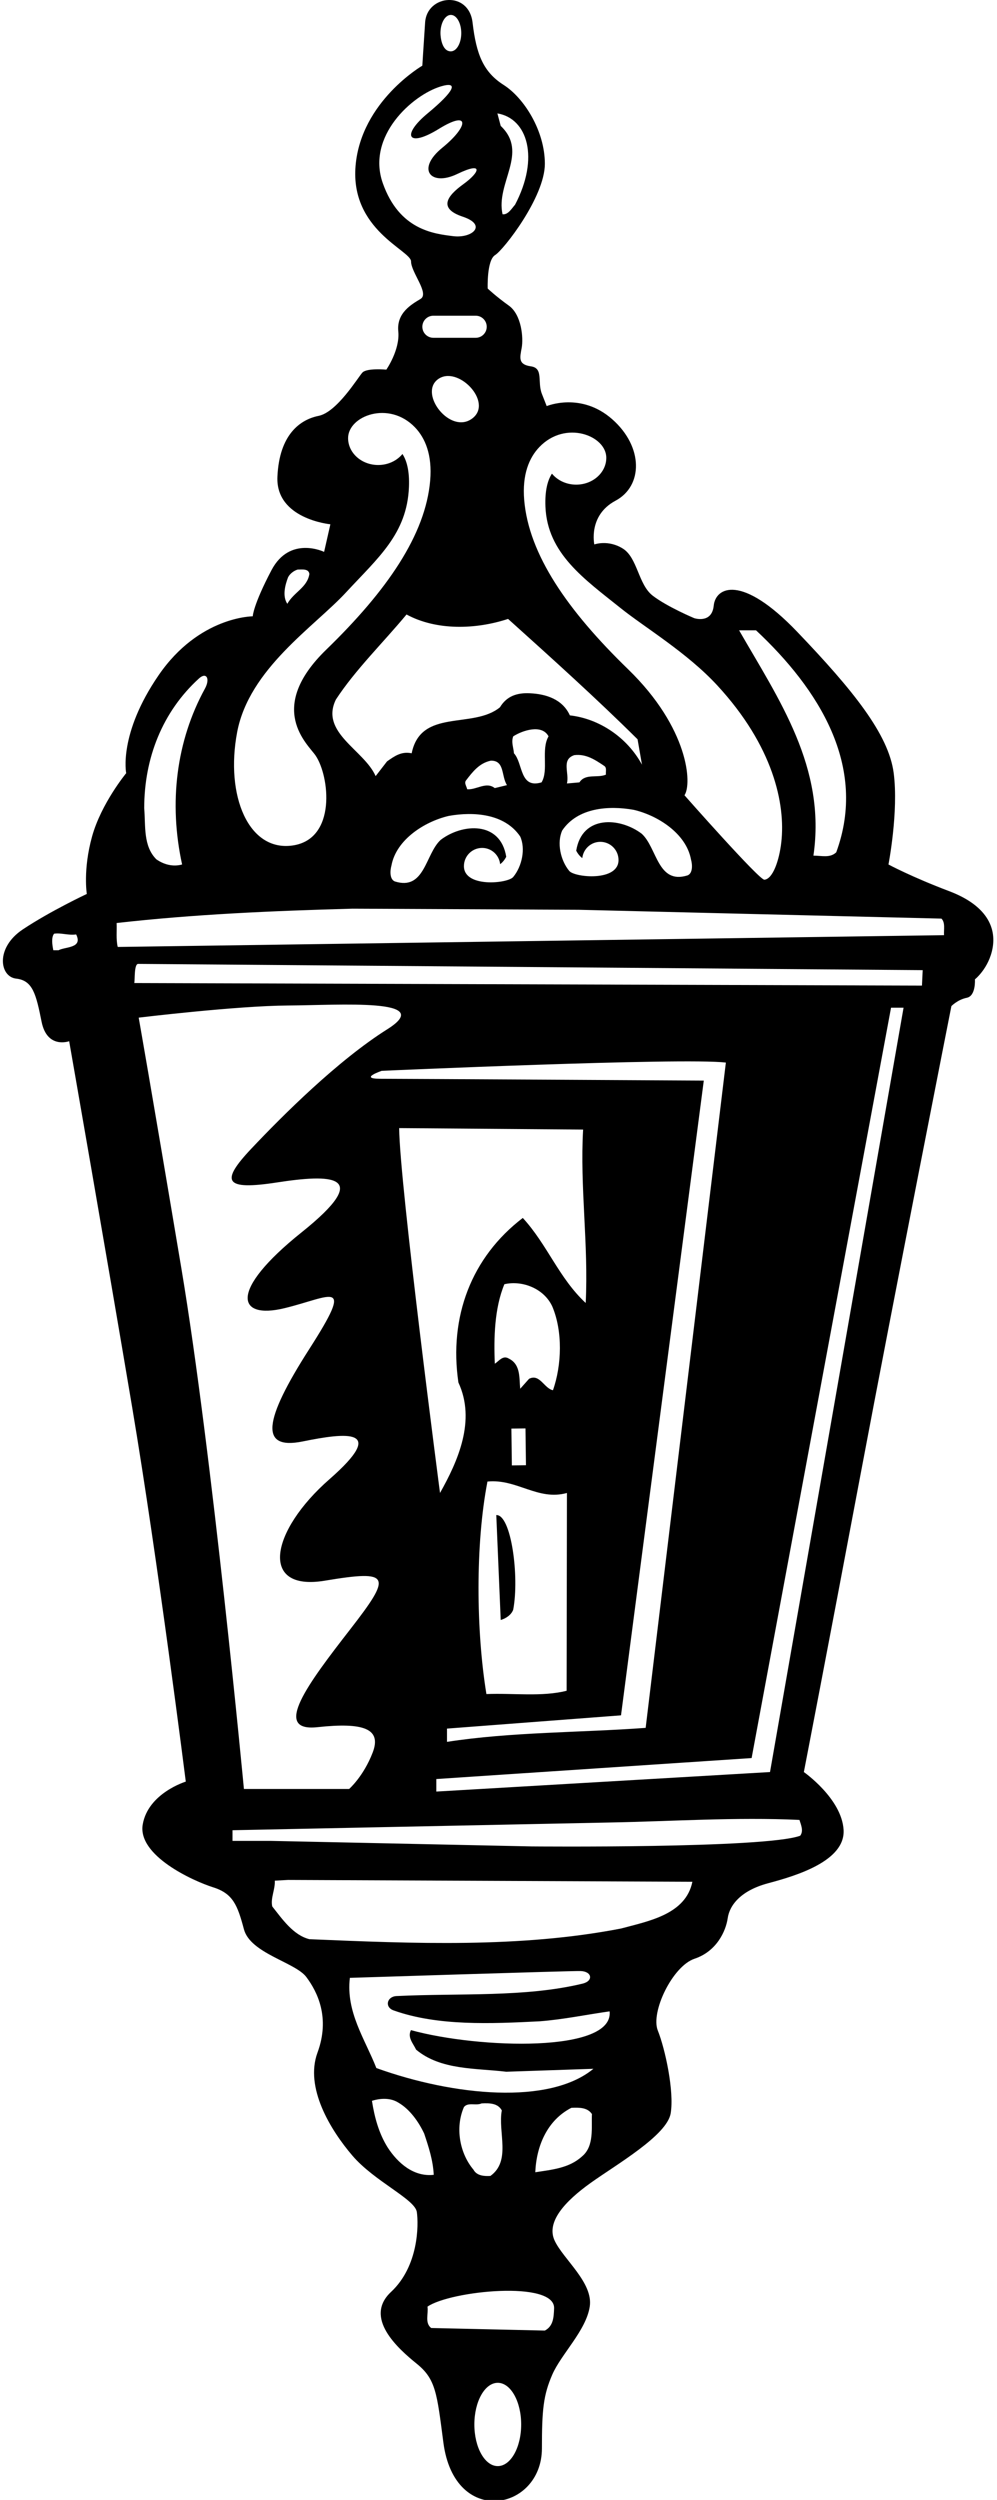 <?xml version="1.0" encoding="UTF-8"?>
<svg xmlns="http://www.w3.org/2000/svg" xmlns:xlink="http://www.w3.org/1999/xlink" width="271pt" height="679pt" viewBox="0 0 271 679" version="1.1">
<g id="surface1">
<path style=" stroke:none;fill-rule:nonzero;fill:rgb(0%,0%,0%);fill-opacity:1;" d="M 139.5 437.199 C 141.199 428.199 138.965 411.336 134.898 411.5 L 136.102 440 C 137.5 439.602 139 438.602 139.5 437.199 "/>
<path style=" stroke:none;fill-rule:nonzero;fill:rgb(0%,0%,0%);fill-opacity:1;" d="M 257.992 242.043 C 247.695 238.145 241.5 234.801 241.5 234.801 C 241.5 234.801 244.289 220.426 242.914 209.926 C 241.535 199.426 231.859 187.449 216.691 171.605 C 201.523 155.766 194.5 159.5 194 164.5 C 193.5 169.5 188.699 167.898 188.699 167.898 C 188.699 167.898 181.332 164.809 177.406 161.781 C 173.484 158.754 173.301 151.5 169.301 149 C 165.301 146.5 161.547 147.875 161.547 147.875 C 161.547 147.875 159.801 140 167.301 136 C 174.801 132 174.922 121.379 166.422 113.879 C 157.922 106.379 148.602 110.301 148.602 110.301 C 148.602 110.301 148.602 110.301 147.301 107 C 146 103.699 147.801 100 144.301 99.5 C 140.801 99 141.305 97.188 141.801 94.5 C 142.297 91.812 141.801 85.5 138.301 83 C 134.801 80.5 132.562 78.371 132.562 78.371 C 132.562 78.371 132.277 70.684 134.574 69.281 C 136.875 67.883 148.102 53.496 148.102 44.496 C 148.102 35.496 142.41 26.578 136.91 23.078 C 131.41 19.578 129.473 14.863 128.449 6.117 C 127.426 -2.625 116.055 -1.426 115.555 6.074 C 115.055 13.574 114.797 17.836 114.797 17.836 C 114.797 17.836 98.152 27.5 96.652 45 C 95.152 62.5 111.73 68.008 111.73 71.008 C 111.73 74.008 116.801 79.699 114.301 81.199 C 111.801 82.699 107.762 85.004 108.262 90.004 C 108.762 95.004 105.012 100.398 105.012 100.398 C 105.012 100.398 99.699 99.898 98.5 101.199 C 97.301 102.5 91.602 111.953 86.602 112.953 C 81.602 113.953 75.906 118 75.406 129.5 C 74.906 141 89.801 142.398 89.801 142.398 L 88.098 149.898 C 88.098 149.898 78.789 145.371 73.789 154.871 C 68.789 164.371 68.699 167.398 68.699 167.398 C 68.699 167.398 54.125 167.383 43.125 183.383 C 32.125 199.383 34.301 210 34.301 210 C 34.301 210 27.523 218.199 25.023 227.199 C 22.523 236.199 23.598 242.801 23.598 242.801 C 23.598 242.801 13.68 247.445 6.18 252.445 C -1.32 257.445 -0.102 265.301 4.398 265.801 C 8.898 266.301 9.801 270 11.301 277.5 C 12.801 285 18.801 282.801 18.801 282.801 C 18.801 282.801 28.969 340.867 35.949 382.371 C 42.926 423.875 50.5 483.898 50.5 483.898 C 50.5 483.898 40.301 487 38.801 495.5 C 37.301 504 52.531 510.906 57.93 512.605 C 63.328 514.309 64.555 517.438 66.301 524 C 68.043 530.562 80.262 532.973 83.262 536.973 C 86.262 540.973 89.801 548 86.301 557.5 C 82.801 567 89.801 578.5 95.801 585.5 C 101.801 592.5 112.801 597.301 113.301 600.801 C 113.801 604.301 113.797 615.496 106.297 622.496 C 98.797 629.496 108.086 637.816 113.285 642.016 C 118.484 646.215 118.766 650.047 120.52 663.434 C 123.562 686.672 147.301 681.887 147.301 665 C 147.301 654.5 147.695 650.566 150.102 645 C 152.504 639.434 159.301 633 160.301 626.5 C 161.301 620 153.129 613.645 150.762 608.574 C 148.395 603.508 153.559 597.887 160.559 592.887 C 167.559 587.887 181.301 580 182.301 574 C 183.301 568 180.801 556.5 178.801 551.5 C 176.801 546.5 182.801 534 188.801 532 C 194.801 530 197.301 524.5 197.801 521 C 198.301 517.5 201.301 513.5 208.801 511.5 C 216.301 509.5 229.801 505.5 229.301 497 C 228.801 488.5 218.5 481.301 218.5 481.301 C 218.5 481.301 224.855 448.512 233.902 400.508 C 242.949 352.504 258.605 273.266 258.605 273.266 C 258.605 273.266 260.301 271.5 262.801 271 C 265.301 270.5 265 266 265 266 C 265 266 268.801 263 269.801 257.5 C 270.801 252 268.293 245.941 257.992 242.043 Z M 140 55.602 C 139.102 56.602 138.102 58.398 136.602 58.199 C 134.699 49.699 143.801 41.5 136.102 34.199 L 135.199 30.801 C 143.43 32.172 146.672 42.926 140 55.602 Z M 15.898 258.102 L 14.5 258.102 C 14.199 256.699 13.898 254.602 14.699 253.602 C 16.598 253.301 18.5 254.102 20.699 253.801 C 22.598 257.602 17.699 257.102 15.898 258.102 Z M 205.5 171.199 C 222.5 187.102 235.898 208.102 227.301 231.5 C 225.602 233.102 223.398 232.398 221.102 232.398 C 224.602 208.398 211.699 190 200.898 171.199 Z M 146.625 121.406 C 153.73 114.016 164.801 118.309 164.801 124.336 C 164.801 128.363 161.137 131.633 156.617 131.633 C 153.91 131.633 151.516 130.453 150.027 128.645 C 148.895 130.371 148.086 133.145 148.258 137.586 C 148.758 150.336 158.801 157.25 168.801 165.25 C 175.238 170.398 186.742 177.262 194.945 186.137 C 210.18 202.629 213.547 218.355 212.371 228.758 C 211.816 233.668 210.078 238.742 207.773 238.941 C 206.402 239.062 186.051 216 186.051 216 C 188.141 212.93 187.234 197.781 170.734 181.781 C 154.234 165.781 143.738 150.586 142.488 135.836 C 141.898 128.863 143.848 124.293 146.625 121.406 Z M 158.277 233.062 C 158.551 230.586 160.625 228.648 163.176 228.648 C 165.906 228.648 168.125 230.867 168.125 233.602 C 168.125 239.496 156.227 238.352 154.727 236.551 C 152.324 233.648 151.324 228.852 152.824 225.551 C 157.023 219.352 165.426 218.75 172.227 219.949 C 178.727 221.449 186.523 226.352 187.824 233.449 C 188.227 234.852 188.324 237.148 186.926 237.75 C 178.727 240.352 178.625 230.25 174.426 226.449 C 168.539 221.984 158.207 221.281 156.625 231.051 C 156.996 231.789 157.562 232.551 158.277 233.062 Z M 164.699 210.398 C 162.398 211.398 159.102 210 157.5 212.5 L 154.102 212.801 C 154.801 209.898 152.5 206.301 156.102 205.102 C 159.301 204.699 161.801 206.398 164.199 208 C 165 208.5 164.602 209.5 164.699 210.398 Z M 138.102 168.102 C 150.102 178.898 162.102 189.699 173.301 200.801 L 174.5 207.699 C 170.5 200.301 162.898 195.199 154.898 194.301 C 152.898 189.898 148.398 188.5 144.102 188.301 C 140.5 188.102 137.699 189.102 135.898 192.102 C 128.602 198.102 114.398 192.301 111.898 204.602 C 109.102 204 107.199 205.398 105.199 206.801 L 102.102 210.801 C 99 203.699 86.898 199 91.301 190 C 96.598 181.898 104.199 174.5 110.5 166.898 C 118.602 171.301 129.301 171 138.102 168.102 Z M 147.199 212.5 C 141.199 214.301 142.199 207.301 139.699 204.602 C 139.602 203.102 138.898 201.602 139.5 200 C 142 198.398 147.301 196.602 149.102 200 C 147 203.602 149.199 209.199 147.199 212.5 Z M 119.801 228.102 C 115.602 231.898 115.5 242 107.301 239.398 C 105.898 238.801 106 236.5 106.398 235.102 C 107.699 228 115.5 223.102 122 221.602 C 128.801 220.398 137.199 221 141.398 227.199 C 142.898 230.5 141.898 235.301 139.5 238.199 C 138 240 126.102 241.148 126.102 235.25 C 126.102 232.516 128.316 230.301 131.051 230.301 C 133.602 230.301 135.676 232.234 135.945 234.715 C 136.66 234.199 137.23 233.438 137.602 232.699 C 136.016 222.93 125.684 223.637 119.801 228.102 Z M 126.695 211.938 C 128.457 209.652 130.281 207.242 133.441 206.598 C 137.234 206.578 136.207 210.727 137.801 213.25 L 134.48 214.055 C 132.164 212.199 129.488 214.582 126.988 214.371 C 126.797 213.484 126.098 212.664 126.695 211.938 Z M 118.965 103.066 C 124.285 98.984 134.129 109.152 128.457 113.59 C 122.52 118.238 113.789 107.039 118.965 103.066 Z M 122.551 4.051 C 124.113 4.051 125.379 6.266 125.379 9 C 125.379 11.734 124.113 13.938 122.551 13.949 C 120.133 13.969 119.723 10.133 119.723 9 C 119.723 6.266 120.988 4.051 122.551 4.051 Z M 104.051 49.75 C 99.551 37 112.086 25.824 119.797 23.48 C 124.797 21.965 123.508 24.773 116.258 30.773 C 109.008 36.773 110.801 40.25 119.301 35 C 127.801 29.75 127.434 34.27 120.234 40.121 C 113.035 45.969 117.086 50.73 124.301 47.25 C 131.516 43.77 130.477 46.75 125.977 50 C 121.477 53.25 119.051 56.613 125.801 58.863 C 132.551 61.113 128.367 64.789 123.168 64.141 C 117.969 63.488 108.551 62.5 104.051 49.75 Z M 117.801 85.75 L 129.301 85.75 C 130.957 85.75 132.301 87.094 132.301 88.75 C 132.301 90.406 130.957 91.75 129.301 91.75 L 117.801 91.75 C 116.145 91.75 114.801 90.406 114.801 88.75 C 114.801 87.094 116.145 85.75 117.801 85.75 Z M 78.301 156.801 C 78.801 155.801 79.898 155 80.898 154.699 C 82.098 154.699 83.898 154.398 84.098 155.898 C 83.5 159.602 79.898 160.801 78.098 164 C 76.699 161.898 77.5 158.898 78.301 156.801 Z M 64.457 198.883 C 67.707 181.633 85.449 170.219 94.094 160.859 C 102.742 151.504 110.66 145.004 111.16 132.254 C 111.336 127.809 110.523 125.039 109.395 123.309 C 107.902 125.121 105.508 126.301 102.801 126.301 C 98.281 126.301 94.617 123.031 94.617 119 C 94.617 112.977 105.688 108.684 112.797 116.074 C 115.57 118.961 117.52 123.531 116.93 130.5 C 115.68 145.25 105.184 160.445 88.684 176.445 C 72.184 192.445 83.699 202.148 85.785 205.219 C 89.551 210.75 91.566 227.887 79.566 229.637 C 67.566 231.387 61.207 216.133 64.457 198.883 Z M 54.082 184.277 C 56.113 182.43 57.188 184.336 55.691 187.062 C 47.953 201.176 45.812 217.953 49.5 234.801 C 47 235.5 44.5 234.801 42.5 233.398 C 38.898 229.801 39.598 224.398 39.199 219.5 C 39.199 205.887 44.16 193.309 54.082 184.277 Z M 49.301 344.5 C 40.898 294.398 37.699 276.398 37.699 276.398 C 37.699 276.398 64.301 273.184 78.301 273.102 C 92.297 273.02 118.777 271.051 105.277 279.551 C 91.777 288.051 76.801 303 68.301 312 C 59.801 321 61.004 323.363 75.305 321.16 C 89.605 318.961 101.965 318.727 81.961 334.727 C 61.961 350.727 64.5 358.422 77.301 355.32 C 90.102 352.223 96.578 346.895 84.078 366.395 C 71.578 385.895 70.5 393.906 82.301 391.504 C 94.102 389.105 105.535 387.785 89.535 401.785 C 73.535 415.785 70.305 432.324 88.305 429.324 C 106.305 426.324 106.598 427.852 95.207 442.52 C 83.812 457.188 73.801 470.469 86.301 469.113 C 98.801 467.762 103.801 469.5 101.301 476 C 98.801 482.5 94.898 485.898 94.898 485.898 L 66.301 485.898 C 66.301 485.898 57.699 394.602 49.301 344.5 Z M 159.199 353.898 C 151.898 347.102 148.801 338.102 142.102 330.801 C 128.102 341.5 122 357.699 124.602 375.5 C 129.398 385.801 124.5 396.801 119.602 405.5 C 119.602 405.5 108.602 321.5 108.5 306.398 L 158.5 306.801 C 157.602 322.398 160 338 159.199 353.898 Z M 141.398 377.199 C 141.102 374.398 141.602 370.602 138.301 369 C 136.699 368 135.602 369.699 134.5 370.398 C 134.199 363.398 134.398 355.301 137.102 348.801 C 141.898 347.699 147.801 349.898 150.102 354.801 C 153 361.602 152.699 370.801 150.301 377.602 C 147.898 377.102 146.699 373 143.801 374.5 Z M 142.965 397.965 L 139.133 398.016 L 139.004 388.016 L 142.836 387.969 Z M 154.102 405.5 L 154.016 459.223 C 147.316 460.922 139.516 459.82 132.215 460.121 C 129.414 443.02 129.199 419.398 132.5 402.398 C 140.5 401.602 146.199 407.699 154.102 405.5 Z M 121.5 469.5 L 168.801 465.898 L 191.301 293.5 C 191.301 293.5 109.852 293.012 103.301 293 C 97.434 292.992 103.762 290.844 103.762 290.844 C 103.762 290.844 185.602 287.199 197.301 288.602 L 175.5 469.301 C 157.801 470.602 138.898 470.398 121.5 473.102 Z M 105.398 583.301 C 103 579.5 101.801 575.102 101.102 570.602 C 103.301 569.898 106.102 569.699 108.301 571.102 C 111.398 572.898 113.801 576.301 115.301 579.5 C 116.5 583.098 117.699 586.699 117.898 590.699 C 112.5 591.301 108.199 587.598 105.398 583.301 Z M 135.301 669.812 C 131.785 669.812 128.938 664.75 128.938 658.5 C 128.938 652.25 131.785 647.188 135.301 647.188 C 138.812 647.188 141.664 652.25 141.664 658.5 C 141.664 664.75 138.812 669.812 135.301 669.812 Z M 150.613 626.992 C 150.508 629.352 150.434 631.766 148.102 633 L 117.199 632.301 C 115.398 630.898 116.5 628.398 116.199 626.5 C 122.398 622.191 150.961 619.285 150.613 626.992 Z M 133.301 591 C 131.699 591.098 129.602 591 128.699 589.301 C 124.898 584.801 123.699 577.801 126.102 572.301 C 127.199 570.898 129.398 572 130.898 571.301 C 133 571.199 135.301 571.199 136.398 573.199 C 135.301 579.098 139 586.902 133.301 591 Z M 158.199 585.699 C 154.699 588.902 150 589.301 145.5 590 C 145.801 582.902 148.699 575.898 155.301 572.5 C 157.5 572.398 159.699 572.398 160.898 574.199 C 160.699 577.699 161.602 582.902 158.199 585.699 Z M 111.699 551.398 C 110.699 553.398 112.301 555 113.102 556.699 C 119.801 562.301 129.301 561.699 137.602 562.699 L 161.301 561.898 C 149.324 571.762 123.441 569.305 102.301 561.699 C 99.199 553.801 94 546.5 95.098 537.199 C 95.098 537.199 155.434 535.27 157.805 535.348 C 160.93 535.445 161.355 538.043 158.363 538.766 C 142.707 542.543 125.062 541.309 107.781 542.145 C 105.145 542.273 104.492 545.148 106.969 546.035 C 118.965 550.324 133.52 549.664 146.699 549 C 153.199 548.5 159.301 547.199 165.699 546.301 C 166.906 557.574 130.301 556.5 111.699 551.398 Z M 168.801 523.801 C 141.398 529.102 112.602 527.898 84.098 526.699 C 79.699 525.602 76.699 521.199 74 517.801 C 73.5 515.5 74.801 513.301 74.699 510.801 L 78.301 510.602 L 188.199 511.102 C 186.398 520 176.199 521.801 168.801 523.801 Z M 217.5 498.602 C 207.898 502.102 144.5 501.5 144.5 501.5 L 73.699 500 L 63.199 500 L 63.199 497.102 L 165.898 495 C 182.398 494.699 200 493.5 217.301 494.301 C 217.699 495.602 218.5 497.301 217.5 498.602 Z M 209.301 481.301 L 118.602 486.602 L 118.602 483.199 L 204.301 477.5 L 242.199 273.699 L 245.602 273.699 Z M 250.602 267.699 L 36.5 267 C 36.699 266.301 36.398 261.699 37.598 261.801 L 250.801 263.5 Z M 256.602 254 L 32 257.199 C 31.5 255.102 31.801 252.801 31.699 250.699 C 52.898 248.301 74.199 247.398 95.801 246.801 L 157.301 247.102 L 255.898 249.5 C 257 250.602 256.5 252.5 256.602 254 "/>
</g>
</svg>
